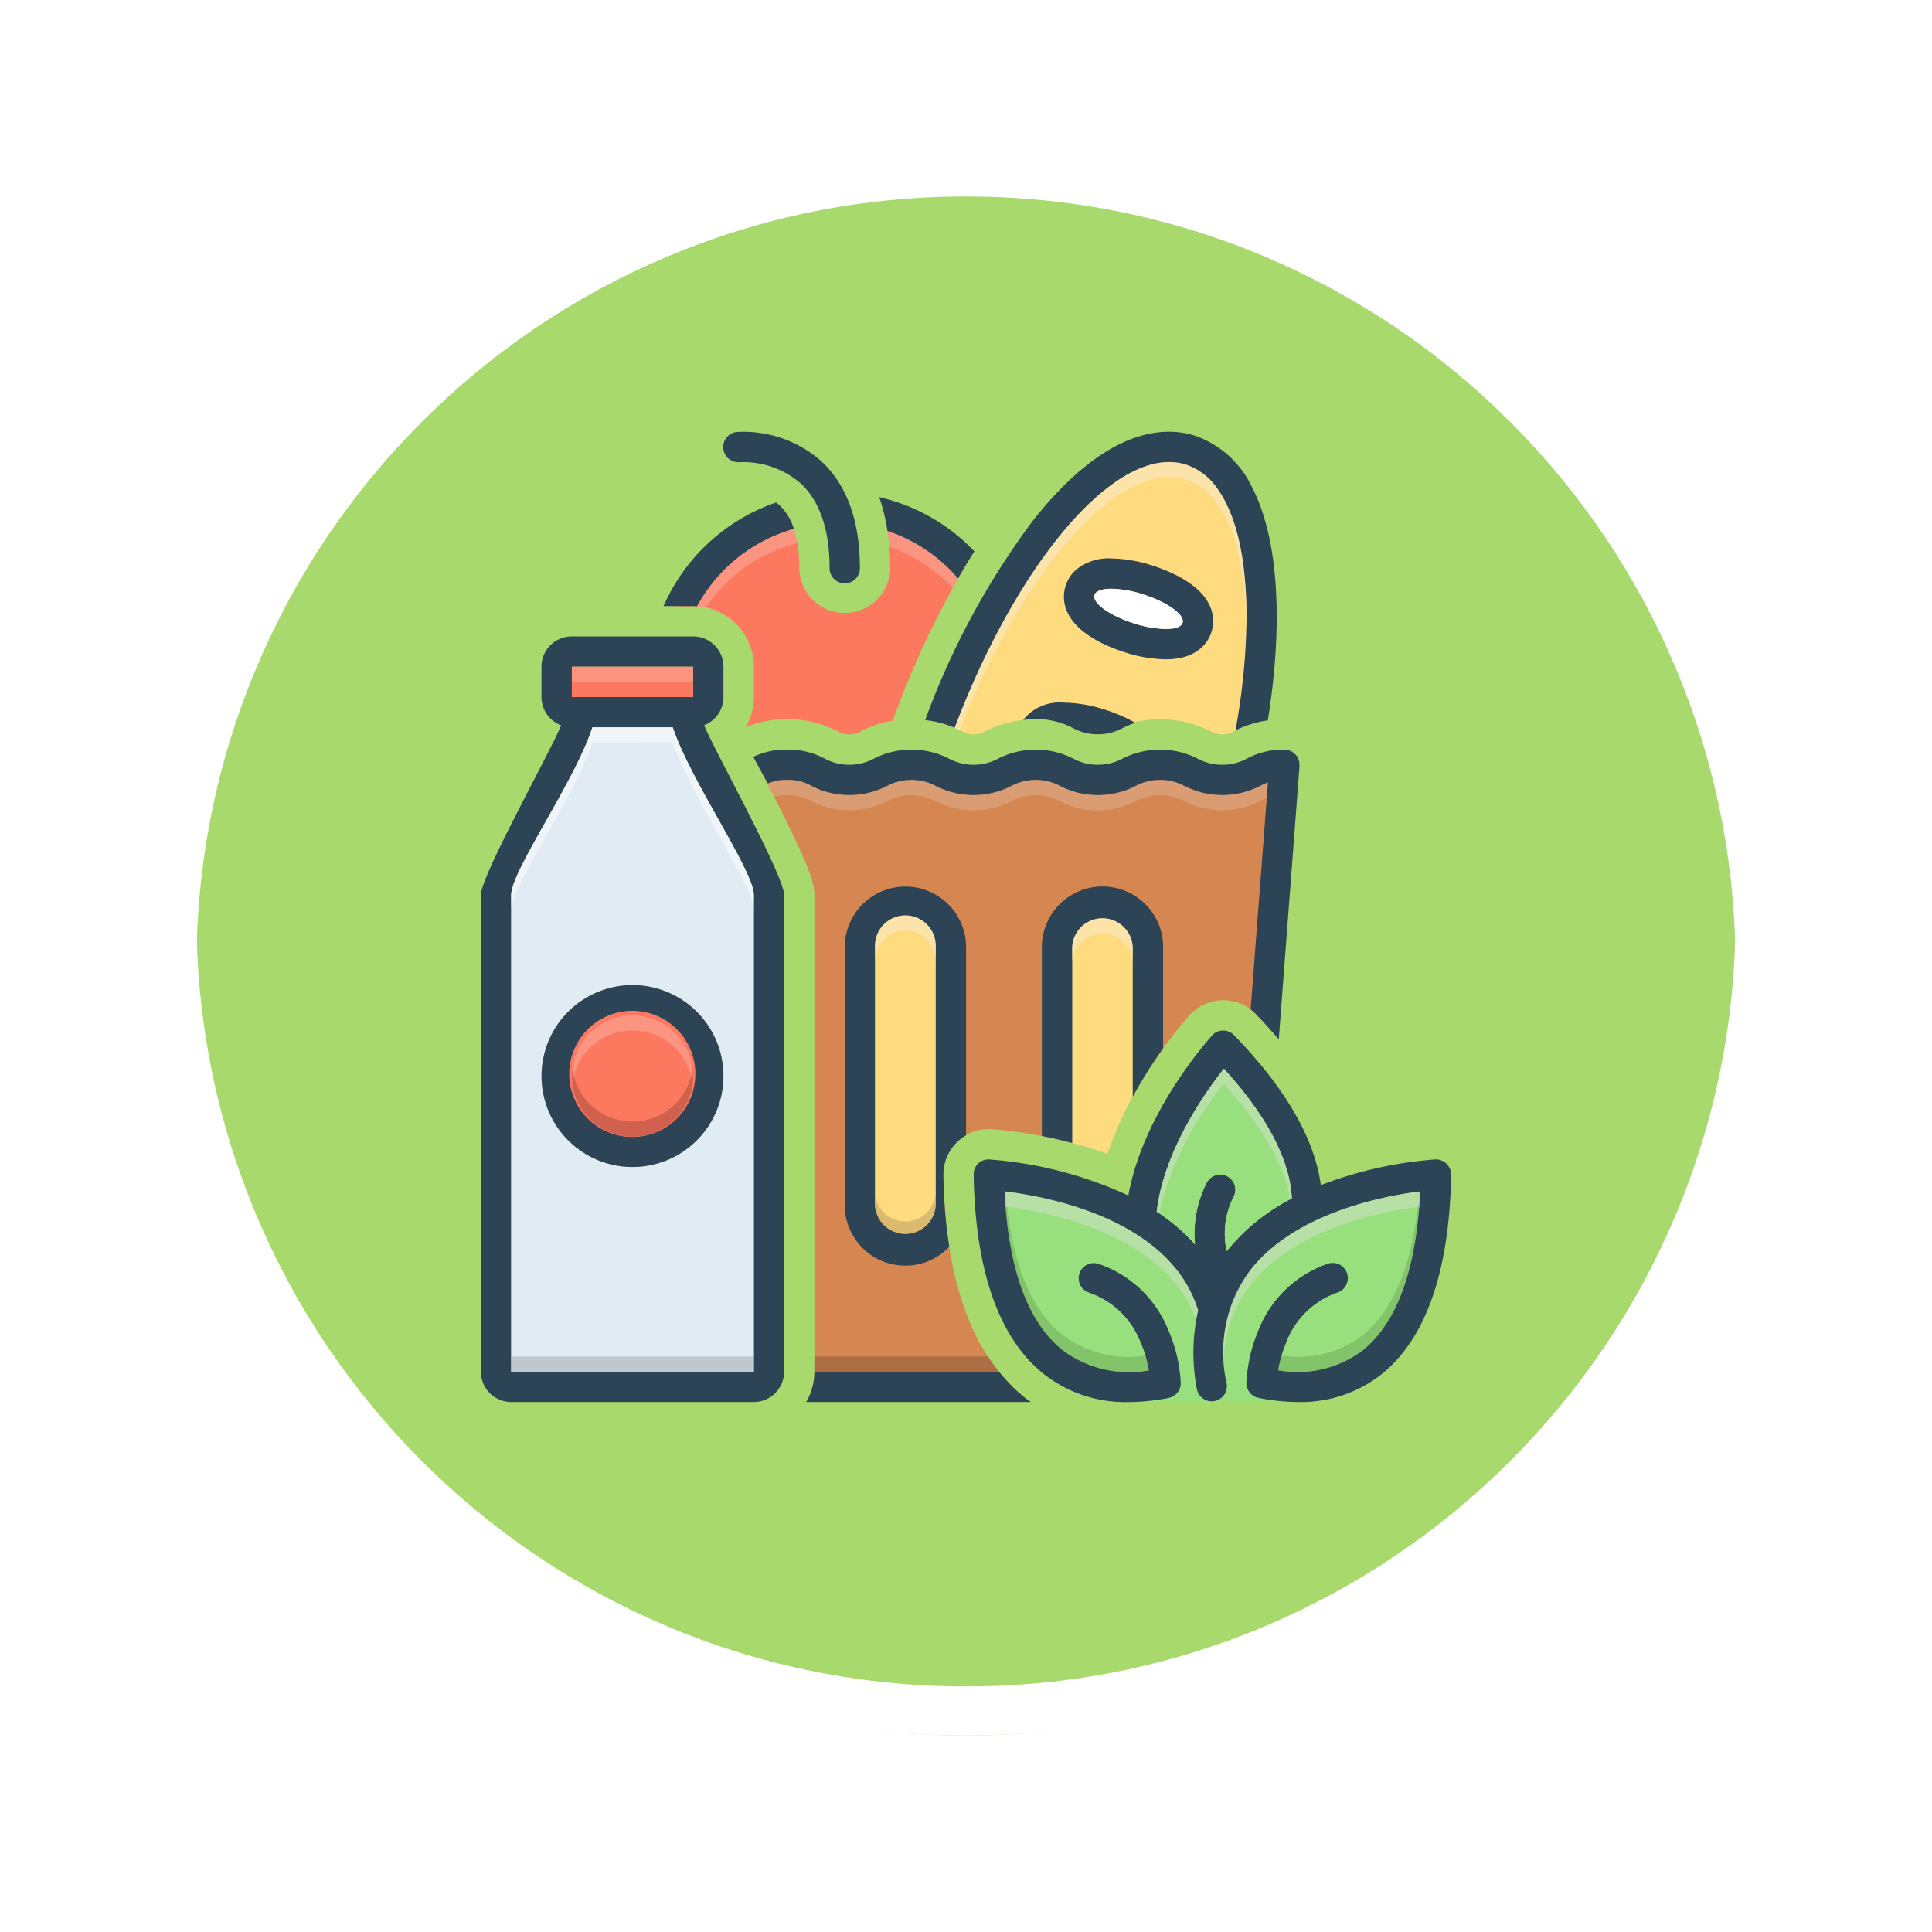<svg xmlns="http://www.w3.org/2000/svg" xmlns:xlink="http://www.w3.org/1999/xlink" width="117.999" height="118" viewBox="0 0 117.999 118">
  <defs>
    <filter id="Trazado_874925" x="0" y="0" width="117.999" height="118" filterUnits="userSpaceOnUse">
      <feOffset dy="3" input="SourceAlpha"/>
      <feGaussianBlur stdDeviation="3" result="blur"/>
      <feFlood flood-opacity="0.161"/>
      <feComposite operator="in" in2="blur"/>
      <feComposite in="SourceGraphic"/>
    </filter>
  </defs>
  <g id="Grupo_1188154" data-name="Grupo 1188154" transform="translate(-799.5 -2511.157)">
    <g id="Grupo_1111316" data-name="Grupo 1111316" transform="translate(808.5 2517.157)">
      <g id="Grupo_1109835" data-name="Grupo 1109835" transform="translate(0 0)">
        <g id="Grupo_1107913" data-name="Grupo 1107913" transform="translate(0 0)">
          <g transform="matrix(1, 0, 0, 1, -9, -6)" filter="url(#Trazado_874925)">
            <g id="Trazado_874925-2" data-name="Trazado 874925" transform="translate(9 6)" fill="#9ad354" opacity="0.859">
              <path d="M 50 98.5 C 43.452 98.5 37.1 97.218 31.122 94.689 C 25.347 92.246 20.16 88.749 15.705 84.295 C 11.251 79.84 7.753 74.653 5.311 68.878 C 2.782 62.9 1.5 56.548 1.5 50 C 1.5 43.452 2.782 37.1 5.311 31.122 C 7.753 25.347 11.251 20.16 15.705 15.705 C 20.16 11.251 25.347 7.753 31.122 5.311 C 37.1 2.782 43.452 1.5 50 1.5 C 56.548 1.5 62.899 2.782 68.878 5.311 C 74.653 7.753 79.84 11.251 84.294 15.705 C 88.749 20.16 92.246 25.347 94.689 31.122 C 97.217 37.1 98.499 43.452 98.499 50 C 98.499 56.548 97.217 62.9 94.689 68.878 C 92.246 74.653 88.749 79.84 84.294 84.295 C 79.84 88.749 74.653 92.246 68.878 94.689 C 62.899 97.218 56.548 98.5 50 98.5 Z" stroke="none"/>
              <path d="M 50 3 C 43.653 3 37.499 4.242 31.706 6.692 C 26.11 9.059 21.083 12.449 16.766 16.766 C 12.449 21.083 9.059 26.11 6.692 31.706 C 4.242 37.499 3 43.653 3 50 C 3 56.346 4.242 62.501 6.692 68.294 C 9.059 73.89 12.449 78.917 16.766 83.234 C 21.083 87.551 26.11 90.941 31.706 93.308 C 37.499 95.758 43.653 97 50 97 C 56.346 97 62.501 95.758 68.293 93.308 C 73.89 90.941 78.916 87.551 83.234 83.234 C 87.551 78.917 90.94 73.89 93.307 68.294 C 95.757 62.501 96.999 56.346 96.999 50 C 96.999 43.653 95.757 37.499 93.307 31.706 C 90.94 26.11 87.551 21.083 83.234 16.766 C 78.916 12.449 73.89 9.059 68.293 6.692 C 62.501 4.242 56.346 3 50 3 M 50 0 C 77.614 0 99.999 22.386 99.999 50 L 99.999 50 C 99.999 77.614 77.614 100 50 100 C 22.386 100 0 77.614 0 50 L 0 50 C 0 22.386 22.386 0 50 0 Z" stroke="none" fill="#fff"/>
            </g>
          </g>
          <g id="Trazado_874923" data-name="Trazado 874923" transform="translate(0 0)" fill="none">
            <path d="M50,0a50,50,0,0,1,50,50h0A50,50,0,0,1,0,50H0A50,50,0,0,1,50,0Z" stroke="none"/>
            <path d="M 50 3 C 43.653 3 37.499 4.242 31.706 6.692 C 26.11 9.059 21.083 12.449 16.766 16.766 C 12.449 21.083 9.059 26.11 6.692 31.706 C 4.242 37.499 3 43.653 3 50 C 3 56.346 4.242 62.501 6.692 68.294 C 9.059 73.89 12.449 78.917 16.766 83.234 C 21.083 87.551 26.11 90.941 31.706 93.308 C 37.499 95.758 43.653 97 50 97 C 56.346 97 62.501 95.758 68.293 93.308 C 73.89 90.941 78.916 87.551 83.234 83.234 C 87.551 78.917 90.94 73.89 93.307 68.294 C 95.757 62.501 96.999 56.346 96.999 50 C 96.999 43.653 95.757 37.499 93.307 31.706 C 90.94 26.11 87.551 21.083 83.234 16.766 C 78.916 12.449 73.89 9.059 68.293 6.692 C 62.501 4.242 56.346 3 50 3 M 50 0 C 77.614 0 99.999 22.386 99.999 50 L 99.999 50 C 99.999 77.614 77.614 100 50 100 C 22.386 100 0 77.614 0 50 L 0 50 C 0 22.386 22.386 0 50 0 Z" stroke="none" fill="#fff"/>
          </g>
        </g>
      </g>
    </g>
    <g id="food_16443873" transform="translate(828.871 2537.527)">
      <path id="Trazado_1049334" data-name="Trazado 1049334" d="M68.9,44.364,67.381,59.632c-.056-.06-.1-.116-.157-.176l-.134-.139c-.042-.042-.083-.079-.125-.12-.023-.028-.051-.056-.074-.079a.7.7,0,0,1-.06-.051,2.764,2.764,0,0,0-1.745-.671H65a2.687,2.687,0,0,0-1.032.208,2.446,2.446,0,0,0-.653.384,2.65,2.65,0,0,0-.375.347c-.292.333-.773.9-1.338,1.662-.083.106-.167.222-.25.338-.194.269-.394.56-.6.866-.019.023-.032.046-.051.069-.088.139-.176.278-.269.417-.051.083-.106.167-.157.25s-.106.176-.162.269c-.171.282-.343.574-.509.88-.023.042-.046.079-.069.125a.262.262,0,0,0-.037.06V55.155a1.852,1.852,0,0,0-3.7,0V67.108s-.014,0-.019,0c-.856-.222-1.657-.394-2.356-.514l-.255-.042c-.074-.014-.148-.023-.218-.037l-.282-.042c-.056-.009-.116-.019-.171-.023-.079-.014-.153-.023-.222-.032l-.218-.028-.13-.014c-.5-.06-.875-.093-1.069-.106H50.7a2.928,2.928,0,0,0-.352.023.313.313,0,0,0-.065.009,2.647,2.647,0,0,0-.264.051.613.613,0,0,0-.088.023,2.3,2.3,0,0,0-.236.074c-.028.014-.056.019-.083.032a2.1,2.1,0,0,0-.273.13l-.028.014a.419.419,0,0,0-.074.051c-.069.042-.139.088-.2.134-.028.023-.06.046-.088.069a3.347,3.347,0,0,0-.273.245c-.037.046-.074.093-.111.134s-.051.06-.074.088a2.733,2.733,0,0,0-.56,1.852l0,.227.014.278c.019.639.056,1.259.111,1.856v.019a26.584,26.584,0,0,0,.4,2.833.135.135,0,0,0,.009.042c.056.3.12.588.19.875.009.028.014.06.023.093.069.273.139.537.218.8.009.032.019.069.032.106.074.259.157.514.245.764.009.028.023.06.032.093.093.255.185.5.287.75a.538.538,0,0,0,.023.051,11.849,11.849,0,0,0,2.889,4.255H39.863a3.7,3.7,0,0,0,.19-1.157V51.961c0-.861-.5-2.106-2.468-6.009-.227-.44-.472-.917-.731-1.431-.014-.019-.023-.042-.037-.065-.056-.106-.111-.213-.167-.324a32.982,32.982,0,0,0,6,.662c1.361-.2,3.62-1.5,7.842.2,0,0,3.731-1.792,7.032.231,0,0,3.009-2.287,6.046-.4Z" transform="translate(-19.683 -23.674)" fill="#d68751"/>
      <path id="Trazado_1049335" data-name="Trazado 1049335" d="M43.17,13.828c-.139.227-.273.458-.407.694-.106.194-.218.384-.324.579a57.131,57.131,0,0,0-3.421,7.43l-.255.685a6.574,6.574,0,0,0-1.968.653,1.364,1.364,0,0,1-1.356,0,6.533,6.533,0,0,0-3.116-.745A6.4,6.4,0,0,0,29.8,23.6a3.7,3.7,0,0,0,.491-1.833V19.915a3.713,3.713,0,0,0-2.935-3.625,3.847,3.847,0,0,0-.523-.069,1.134,1.134,0,0,0-.125,0,1.006,1.006,0,0,0-.12,0H25.36a10.584,10.584,0,0,1,6.792-5.852,3.566,3.566,0,0,1,.56,1.037,6.329,6.329,0,0,1,.236.94,9.442,9.442,0,0,1,.116,1.56,2.778,2.778,0,0,0,5.555,0c0-.449-.019-.884-.051-1.306-.028-.329-.069-.653-.116-.968a2.593,2.593,0,0,0-.051-.273c-.014-.093-.032-.181-.046-.269-.032-.181-.069-.356-.116-.528a.6.6,0,0,0-.019-.088,10.57,10.57,0,0,1,4.949,3.361Z" transform="translate(-13.619 -5.564)" fill="#fc785e"/>
      <path id="Trazado_1049336" data-name="Trazado 1049336" d="M34.65,13.54a1.573,1.573,0,0,1-.213.083,9.739,9.739,0,0,0-5.384,3.87,3.847,3.847,0,0,0-.523-.069,9.725,9.725,0,0,1,5.546-4.616,1,1,0,0,1,.338-.208,6.329,6.329,0,0,1,.236.94Z" transform="translate(-15.322 -6.767)" fill="#f9dbd7" opacity="0.3"/>
      <path id="Trazado_1049337" data-name="Trazado 1049337" d="M78.881,19.177c-.245.093-.454.19-.63.269-.042.023-.083.046-.125.065a1.382,1.382,0,0,1-1.366,0,6.885,6.885,0,0,0-6.231,0,1.079,1.079,0,0,1-.681.181,1.065,1.065,0,0,1-.681-.181,6.885,6.885,0,0,0-6.231,0,1.373,1.373,0,0,1-1.361,0c-.051-.028-.111-.051-.171-.079-.088-.046-.19-.093-.3-.139a6.055,6.055,0,0,0-1.2-.384c2.412-5.282,8.259-16.44,14.745-16.662C80.9,2.034,79.867,13.223,78.881,19.177Z" transform="translate(-32.169 -1.205)" fill="#ffdb80"/>
      <path id="Trazado_1049338" data-name="Trazado 1049338" d="M76.047,111.978H86.385s4.843-1.312,6.463-5.555a35.527,35.527,0,0,0,2.006-8.256s-6.134-.039-9.954,3.048-3.626,3.935-3.626,3.935-5.748-7.716-13.233-6.6C68.041,98.552,66.384,109.509,76.047,111.978Z" transform="translate(-36.483 -52.72)" fill="#98e07e"/>
      <path id="Trazado_1049339" data-name="Trazado 1049339" d="M81.7,65.852v9.116a21.232,21.232,0,0,0-1.532,3.509c-.741-.269-1.477-.491-2.171-.671V65.852a1.852,1.852,0,0,1,3.7,0Z" transform="translate(-41.89 -34.371)" fill="#ffdb80"/>
      <g id="Grupo_1188232" data-name="Grupo 1188232" transform="translate(14.812 0.003)">
        <path id="Trazado_1049340" data-name="Trazado 1049340" d="M36.7,3.145c1.181,1.091,1.78,2.837,1.78,5.191a.926.926,0,1,0,1.852,0c0-2.906-.807-5.117-2.4-6.572A7.181,7.181,0,0,0,32.841.016.926.926,0,1,0,33,1.861a5.371,5.371,0,0,1,3.7,1.284Z" transform="translate(-31.995 -0.006)" fill="#2d4356"/>
        <path id="Trazado_1049341" data-name="Trazado 1049341" d="M53.045,10.691a9.749,9.749,0,0,1,4.311,2.9q.489-.852,1-1.654a11.58,11.58,0,0,0-5.815-3.311,11.438,11.438,0,0,1,.508,2.065Z" transform="translate(-43.027 -4.635)" fill="#2d4356"/>
        <path id="Trazado_1049342" data-name="Trazado 1049342" d="M85.77,19.477c-.662-1.292-2.444-2.018-3.444-2.338a8.57,8.57,0,0,0-2.514-.435,3.138,3.138,0,0,0-2.088.639,2.2,2.2,0,0,0-.542,2.75c.662,1.292,2.44,2.018,3.44,2.338a8.57,8.57,0,0,0,2.514.435c2.028,0,2.625-1.153,2.787-1.648A2.27,2.27,0,0,0,85.77,19.477Zm-1.606,1.162c-.083.25-.468.375-1.028.375a6.726,6.726,0,0,1-1.949-.347c-1.486-.472-2.56-1.25-2.4-1.736.083-.25.472-.375,1.028-.375a6.754,6.754,0,0,1,1.954.347C83.247,19.375,84.321,20.153,84.164,20.639Z" transform="translate(-56.121 -8.97)" fill="#2d4356"/>
      </g>
      <path id="Trazado_1049343" data-name="Trazado 1049343" d="M86.312,22.793c-.083.25-.468.375-1.028.375a6.726,6.726,0,0,1-1.949-.347c-1.486-.472-2.56-1.25-2.4-1.736.083-.25.472-.375,1.028-.375a6.754,6.754,0,0,1,1.954.347C85.4,21.529,86.469,22.307,86.312,22.793Z" transform="translate(-43.456 -11.122)" fill="#fff"/>
      <path id="Trazado_1049344" data-name="Trazado 1049344" d="M74.025,35.739h0A2.831,2.831,0,0,0,71.537,36.8a5.524,5.524,0,0,1,.765-.051,4.667,4.667,0,0,1,2.3.557,3.2,3.2,0,0,0,2.985,0,6,6,0,0,1,.8-.335,9.312,9.312,0,0,0-1.848-.8,8.506,8.506,0,0,0-2.514-.433Z" transform="translate(-38.419 -19.194)" fill="#2d4356"/>
      <path id="Trazado_1049345" data-name="Trazado 1049345" d="M24.1,15.661h1.8c.081,0,.161.007.241.012a9.753,9.753,0,0,1,5.913-4.732,3.313,3.313,0,0,0-.847-1.417,2.516,2.516,0,0,0-.233-.19A11.634,11.634,0,0,0,24.1,15.661Z" transform="translate(-12.944 -5.013)" fill="#2d4356"/>
      <path id="Trazado_1049346" data-name="Trazado 1049346" d="M13.634,32.426A1.847,1.847,0,0,0,14.815,30.7V28.852A1.851,1.851,0,0,0,12.963,27H5.555A1.851,1.851,0,0,0,3.7,28.852V30.7A1.848,1.848,0,0,0,4.9,32.43C4.329,33.889,0,41.611,0,42.787v29.12a1.851,1.851,0,0,0,1.852,1.852H16.666a1.851,1.851,0,0,0,1.852-1.852V42.787C18.518,41.606,14.2,33.847,13.634,32.426ZM5.555,28.852h7.407V30.7H5.555ZM16.666,71.907H1.852V42.787c0-1.472,3.893-6.926,4.958-10.231h4.907c1.083,3.259,4.949,8.764,4.949,10.231Z" transform="translate(0 -14.5)" fill="#2d4356"/>
      <path id="Trazado_1049347" data-name="Trazado 1049347" d="M12,31h7.407v1.852H12Z" transform="translate(-6.445 -16.648)" fill="#fc785e"/>
      <path id="Trazado_1049348" data-name="Trazado 1049348" d="M13.866,39H8.958C7.893,42.306,4,47.759,4,49.231v29.12H18.815V49.231C18.815,47.764,14.949,42.259,13.866,39ZM11.407,65.851A5.555,5.555,0,1,1,16.963,60.3,5.555,5.555,0,0,1,11.407,65.851Z" transform="translate(-2.148 -20.945)" fill="#e1ebf4"/>
      <path id="Trazado_1049349" data-name="Trazado 1049349" d="M51.7,60A3.709,3.709,0,0,0,48,63.7v15.74A3.7,3.7,0,0,0,54.384,82l-.069-.472c-.065-.454-.12-.921-.162-1.4q-.09-1.035-.125-2.153l0-.227a2.774,2.774,0,0,1,.759-2.065,2.894,2.894,0,0,1,.625-.491V63.7A3.709,3.709,0,0,0,51.7,60Zm1.852,19.444a1.852,1.852,0,0,1-3.7,0V63.7a1.852,1.852,0,0,1,3.7,0Z" transform="translate(-25.778 -32.223)" fill="#2d4356"/>
      <path id="Trazado_1049350" data-name="Trazado 1049350" d="M55.7,65.852v15.74a1.852,1.852,0,0,1-3.7,0V65.852a1.852,1.852,0,1,1,3.7,0Z" transform="translate(-27.926 -34.371)" fill="#ffdb80"/>
      <path id="Trazado_1049351" data-name="Trazado 1049351" d="M81.407,63.7v6.185c-.074.1-.148.208-.222.315a27.8,27.8,0,0,0-1.63,2.634V63.7a1.852,1.852,0,0,0-3.7,0V75.662q-.493-.132-.958-.236c-.31-.074-.606-.134-.894-.19V63.7a3.7,3.7,0,0,1,7.407,0Z" transform="translate(-39.741 -32.223)" fill="#2d4356"/>
      <path id="Trazado_1049352" data-name="Trazado 1049352" d="M93.9,87.148a.935.935,0,0,0-.727-.278,24.715,24.715,0,0,0-6.967,1.569c-.37-2.773-2.069-5.768-5.088-8.94l-.167-.171a.931.931,0,0,0-.7-.329.884.884,0,0,0-.7.315c-.815.921-4.255,5.042-5.1,9.759a24.7,24.7,0,0,0-8.463-2.2.922.922,0,0,0-.731.269.9.9,0,0,0-.25.731v.065l0,.19c.153,5.713,1.588,9.694,4.268,11.842a8.069,8.069,0,0,0,5.194,1.718,12.67,12.67,0,0,0,2.431-.25.925.925,0,0,0,.75-.926,9.284,9.284,0,0,0-.713-3.116c-.079-.19-.162-.38-.259-.579a7.023,7.023,0,0,0-4.037-3.565.925.925,0,1,0-.6,1.75,5.148,5.148,0,0,1,2.981,2.643c.074.153.144.306.208.463a7.678,7.678,0,0,1,.477,1.648,6.788,6.788,0,0,1-5.273-1.236c-2.125-1.7-3.315-4.958-3.546-9.7,2.838.347,10.134,1.773,11.824,7.268a11.822,11.822,0,0,0-.079,4.805.926.926,0,0,0,1.824-.319A8.474,8.474,0,0,1,81.92,93.61c2.708-3.458,8.051-4.5,10.356-4.787-.231,4.768-1.417,8.037-3.532,9.727a6.631,6.631,0,0,1-5.143,1.2,7.771,7.771,0,0,1,.472-1.657A5.161,5.161,0,0,1,87.216,95a.927.927,0,1,0-.611-1.75,7.029,7.029,0,0,0-4.245,4.143,9.425,9.425,0,0,0-.7,3.116.925.925,0,0,0,.745.926,12.4,12.4,0,0,0,2.407.25A7.925,7.925,0,0,0,89.9,100c2.671-2.134,4.106-6.13,4.259-11.875l0-.245a.933.933,0,0,0-.259-.731Zm-13.44,5.319s0,0,0,.009a4.922,4.922,0,0,1,.426-3.338A.925.925,0,1,0,79.23,88.3a6.813,6.813,0,0,0-.708,3.759,11.753,11.753,0,0,0-2.338-2c.426-3.657,2.87-7.171,4.1-8.731,2.639,2.9,4.032,5.565,4.148,7.926a12.355,12.355,0,0,0-3.972,3.213Z" transform="translate(-34.906 -42.426)" fill="#2d4356"/>
      <path id="Trazado_1049353" data-name="Trazado 1049353" d="M97.41,91.956a12.355,12.355,0,0,0-3.972,3.213s0,0,0,.009a4.922,4.922,0,0,1,.426-3.338.925.925,0,0,0-1.653-.833,6.813,6.813,0,0,0-.708,3.759,11.753,11.753,0,0,0-2.338-2c.426-3.657,2.87-7.171,4.1-8.731C95.9,86.933,97.294,89.595,97.41,91.956Z" transform="translate(-47.883 -45.128)" fill="#98e07e"/>
      <path id="Trazado_1049354" data-name="Trazado 1049354" d="M13.555,73a5.555,5.555,0,1,0,5.555,5.555A5.555,5.555,0,0,0,13.555,73Zm0,9.259a3.7,3.7,0,1,1,3.7-3.7A3.7,3.7,0,0,1,13.555,82.259Z" transform="translate(-4.296 -39.204)" fill="#2d4356"/>
      <circle id="Elipse_12068" data-name="Elipse 12068" cx="3.853" cy="3.853" r="3.853" transform="translate(5.395 35.366)" fill="#fc785e"/>
      <path id="Trazado_1049355" data-name="Trazado 1049355" d="M60.412,18.086c3.606-9.508,9.036-16.234,13.1-16.234a3.364,3.364,0,0,1,1.032.157,3.817,3.817,0,0,1,1.94,1.5,5.733,5.733,0,0,1,.394.639,9.209,9.209,0,0,1,.782,2.032c.037.134.074.269.106.412.069.306.134.625.19.954.032.194.06.394.088.6a24.858,24.858,0,0,1,.19,3.583v.014a40.047,40.047,0,0,1-.671,6.5v0a6.374,6.374,0,0,1,1.977-.614c.949-5.915.66-11.066-.935-14.182a6.075,6.075,0,0,0-3.5-3.2A5.252,5.252,0,0,0,73.509,0c-2.889,0-5.773,2.185-8.356,5.481a47.473,47.473,0,0,0-6.541,12.13,6.263,6.263,0,0,1,1.8.474Z" transform="translate(-31.477 0)" fill="#2d4356"/>
      <path id="Trazado_1049356" data-name="Trazado 1049356" d="M38,43.782a2.836,2.836,0,0,1,1.491.369,5.043,5.043,0,0,0,4.607,0,3.2,3.2,0,0,1,2.983,0,5.045,5.045,0,0,0,4.608,0,3.2,3.2,0,0,1,2.984,0,5.047,5.047,0,0,0,4.609,0,3.2,3.2,0,0,1,2.986,0,5.051,5.051,0,0,0,4.61,0,4.945,4.945,0,0,1,.486-.216L66.307,57.8a2.754,2.754,0,0,1,.413.382l.128.135c.418.439.8.876,1.177,1.312L69.29,42.958c0-.02,0-.04,0-.06s0-.027,0-.041-.005-.045-.007-.068,0-.019,0-.028a.923.923,0,0,0-.916-.829,4.668,4.668,0,0,0-2.3.557,3.205,3.205,0,0,1-2.988,0,5.048,5.048,0,0,0-4.609,0,3.2,3.2,0,0,1-2.985,0,5.047,5.047,0,0,0-4.608,0,3.2,3.2,0,0,1-2.984,0,5.043,5.043,0,0,0-4.607,0,3.2,3.2,0,0,1-2.983,0A4.662,4.662,0,0,0,38,41.93a4.545,4.545,0,0,0-2.07.445c.329.616.649,1.194.891,1.629A2.694,2.694,0,0,1,38,43.782Z" transform="translate(-19.294 -22.518)" fill="#2d4356"/>
      <path id="Trazado_1049357" data-name="Trazado 1049357" d="M67.983,45.6l-.074.958c-.134.051-.269.116-.412.185a5.052,5.052,0,0,1-4.606,0,3.2,3.2,0,0,0-2.986,0A4.708,4.708,0,0,1,57.6,47.3a4.657,4.657,0,0,1-2.306-.556,3.185,3.185,0,0,0-2.981,0,5.062,5.062,0,0,1-4.611,0,3.185,3.185,0,0,0-2.981,0,5.052,5.052,0,0,1-4.606,0,2.856,2.856,0,0,0-1.491-.37,3.117,3.117,0,0,0-.8.088c-.227-.44-.472-.917-.731-1.431.13.236.245.449.352.639a2.7,2.7,0,0,1,1.181-.222,2.856,2.856,0,0,1,1.491.37,5.052,5.052,0,0,0,4.606,0,3.185,3.185,0,0,1,2.981,0,5.062,5.062,0,0,0,4.611,0,3.185,3.185,0,0,1,2.981,0,4.657,4.657,0,0,0,2.306.556,4.707,4.707,0,0,0,2.306-.556,3.2,3.2,0,0,1,2.986,0,5.052,5.052,0,0,0,4.606,0C67.668,45.734,67.821,45.66,67.983,45.6Z" transform="translate(-19.919 -24.183)" fill="#e5d0c3" opacity="0.3"/>
      <path id="Trazado_1049358" data-name="Trazado 1049358" d="M113.856,100.22c-.231,4.768-1.417,8.037-3.532,9.727a6.631,6.631,0,0,1-5.143,1.2,7.609,7.609,0,0,1,.208-.9,6.542,6.542,0,0,0,4.935-1.227c1.972-1.579,3.139-4.528,3.472-8.792.023,0,.042,0,.06-.009Z" transform="translate(-56.486 -53.823)" fill="#528440" opacity="0.3"/>
      <path id="Trazado_1049359" data-name="Trazado 1049359" d="M77.9,111.145a6.788,6.788,0,0,1-5.273-1.236c-2.125-1.7-3.315-4.958-3.546-9.7.019,0,.037,0,.06.009.338,4.236,1.5,7.18,3.486,8.764a6.692,6.692,0,0,0,5.06,1.259A7.7,7.7,0,0,1,77.9,111.145Z" transform="translate(-37.099 -53.817)" fill="#528440" opacity="0.3"/>
      <path id="Trazado_1049360" data-name="Trazado 1049360" d="M57.95,15.988c-.106.194-.218.384-.324.579a9.54,9.54,0,0,0-3.87-2.509c-.028-.329-.069-.653-.116-.968A9.7,9.7,0,0,1,57.95,15.988Z" transform="translate(-28.807 -7.03)" fill="#f9dbd7" opacity="0.3"/>
      <path id="Trazado_1049361" data-name="Trazado 1049361" d="M80.319,13.87c-.083-4.7-1.329-8.032-3.69-8.787A3.364,3.364,0,0,0,75.6,4.926c-3.949,0-9.19,6.361-12.8,15.449-.088-.046-.19-.093-.3-.139C66.106,10.727,71.537,4,75.6,4a3.364,3.364,0,0,1,1.032.157,3.817,3.817,0,0,1,1.94,1.5,6.518,6.518,0,0,1,.394.639,9.21,9.21,0,0,1,.782,2.032c.037.134.074.273.106.412.069.306.134.625.19.954.032.194.06.394.088.6a24.859,24.859,0,0,1,.19,3.583Z" transform="translate(-33.565 -2.148)" fill="#f9edd2" opacity="0.5"/>
      <path id="Trazado_1049362" data-name="Trazado 1049362" d="M18.815,49.231v.926c0-1.468-3.866-6.972-4.949-10.231H8.958C7.893,43.231,4,48.685,4,50.157v-.926C4,47.759,7.893,42.306,8.958,39h4.907C14.949,42.259,18.815,47.764,18.815,49.231Z" transform="translate(-2.148 -20.945)" fill="#fff" opacity="0.5"/>
      <path id="Trazado_1049363" data-name="Trazado 1049363" d="M12,31h7.407v.926H12Z" transform="translate(-6.445 -16.648)" fill="#f9dbd7" opacity="0.3"/>
      <path id="Trazado_1049364" data-name="Trazado 1049364" d="M4,122H18.815v.926H4Z" transform="translate(-2.148 -65.519)" fill="#9fa5aa" opacity="0.5"/>
      <path id="Trazado_1049365" data-name="Trazado 1049365" d="M55.7,100v.926a1.852,1.852,0,0,1-3.7,0V100a1.852,1.852,0,1,0,3.7,0Z" transform="translate(-27.926 -53.704)" fill="#ad9359" opacity="0.45"/>
      <path id="Trazado_1049366" data-name="Trazado 1049366" d="M55.7,65.852v.926a1.852,1.852,0,1,0-3.7,0v-.926a1.852,1.852,0,1,1,3.7,0Z" transform="translate(-27.926 -34.371)" fill="#f9edd2" opacity="0.5"/>
      <path id="Trazado_1049367" data-name="Trazado 1049367" d="M81.7,65.852v.926a1.852,1.852,0,0,0-3.7,0v-.926a1.852,1.852,0,0,1,3.7,0Z" transform="translate(-41.89 -34.371)" fill="#f9edd2" opacity="0.5"/>
      <path id="Trazado_1049368" data-name="Trazado 1049368" d="M109.985,100.22c-.014.319-.037.63-.06.935-2.333.3-7.611,1.347-10.3,4.778a7.734,7.734,0,0,0-1.634,4.537,7.994,7.994,0,0,1,1.634-5.463C102.337,101.549,107.68,100.512,109.985,100.22Z" transform="translate(-52.616 -53.823)" fill="#cbe0c3" opacity="0.6"/>
      <path id="Trazado_1049369" data-name="Trazado 1049369" d="M80.9,107.478c-.046.19-.088.384-.12.579-1.87-5.171-8.829-6.56-11.643-6.912-.023-.306-.046-.616-.06-.935C71.918,100.557,79.214,101.983,80.9,107.478Z" transform="translate(-37.099 -53.817)" fill="#cbe0c3" opacity="0.6"/>
      <path id="Trazado_1049370" data-name="Trazado 1049370" d="M97.41,91.956l-.1.056c-.375-2.139-1.731-4.5-4.051-7.055a20.168,20.168,0,0,0-3.968,7.9c-.042-.032-.088-.06-.134-.093.426-3.657,2.87-7.171,4.1-8.731C95.9,86.933,97.294,89.595,97.41,91.956Z" transform="translate(-47.883 -45.128)" fill="#cbe0c3" opacity="0.6"/>
      <path id="Trazado_1049371" data-name="Trazado 1049371" d="M19.407,80.7a3.827,3.827,0,0,1-.028.463,3.705,3.705,0,0,0-7.352,0A3.827,3.827,0,0,1,12,80.7a3.7,3.7,0,1,1,7.407,0Z" transform="translate(-6.445 -41.352)" fill="#f9dbd7" opacity="0.3"/>
      <path id="Trazado_1049372" data-name="Trazado 1049372" d="M19.407,84.463a3.7,3.7,0,0,1-7.407,0A3.827,3.827,0,0,1,12.028,84a3.705,3.705,0,0,0,7.352,0A3.827,3.827,0,0,1,19.407,84.463Z" transform="translate(-6.445 -45.112)" fill="#a54b3f" opacity="0.5"/>
      <path id="Trazado_1049373" data-name="Trazado 1049373" d="M54.6,122H44v.926H54.935a9.487,9.487,0,0,0,.843.926h.336A10.867,10.867,0,0,1,54.6,122Z" transform="translate(-23.63 -65.519)" fill="#72492d" opacity="0.4"/>
      <path id="Trazado_1049374" data-name="Trazado 1049374" d="M56.262,125.581A10.247,10.247,0,0,1,54.686,124H43.419a3.676,3.676,0,0,1-.5,1.852H56.633c-.124-.09-.25-.175-.371-.271Z" transform="translate(-23.049 -66.594)" fill="#2d4356"/>
    </g>
  </g>
</svg>
